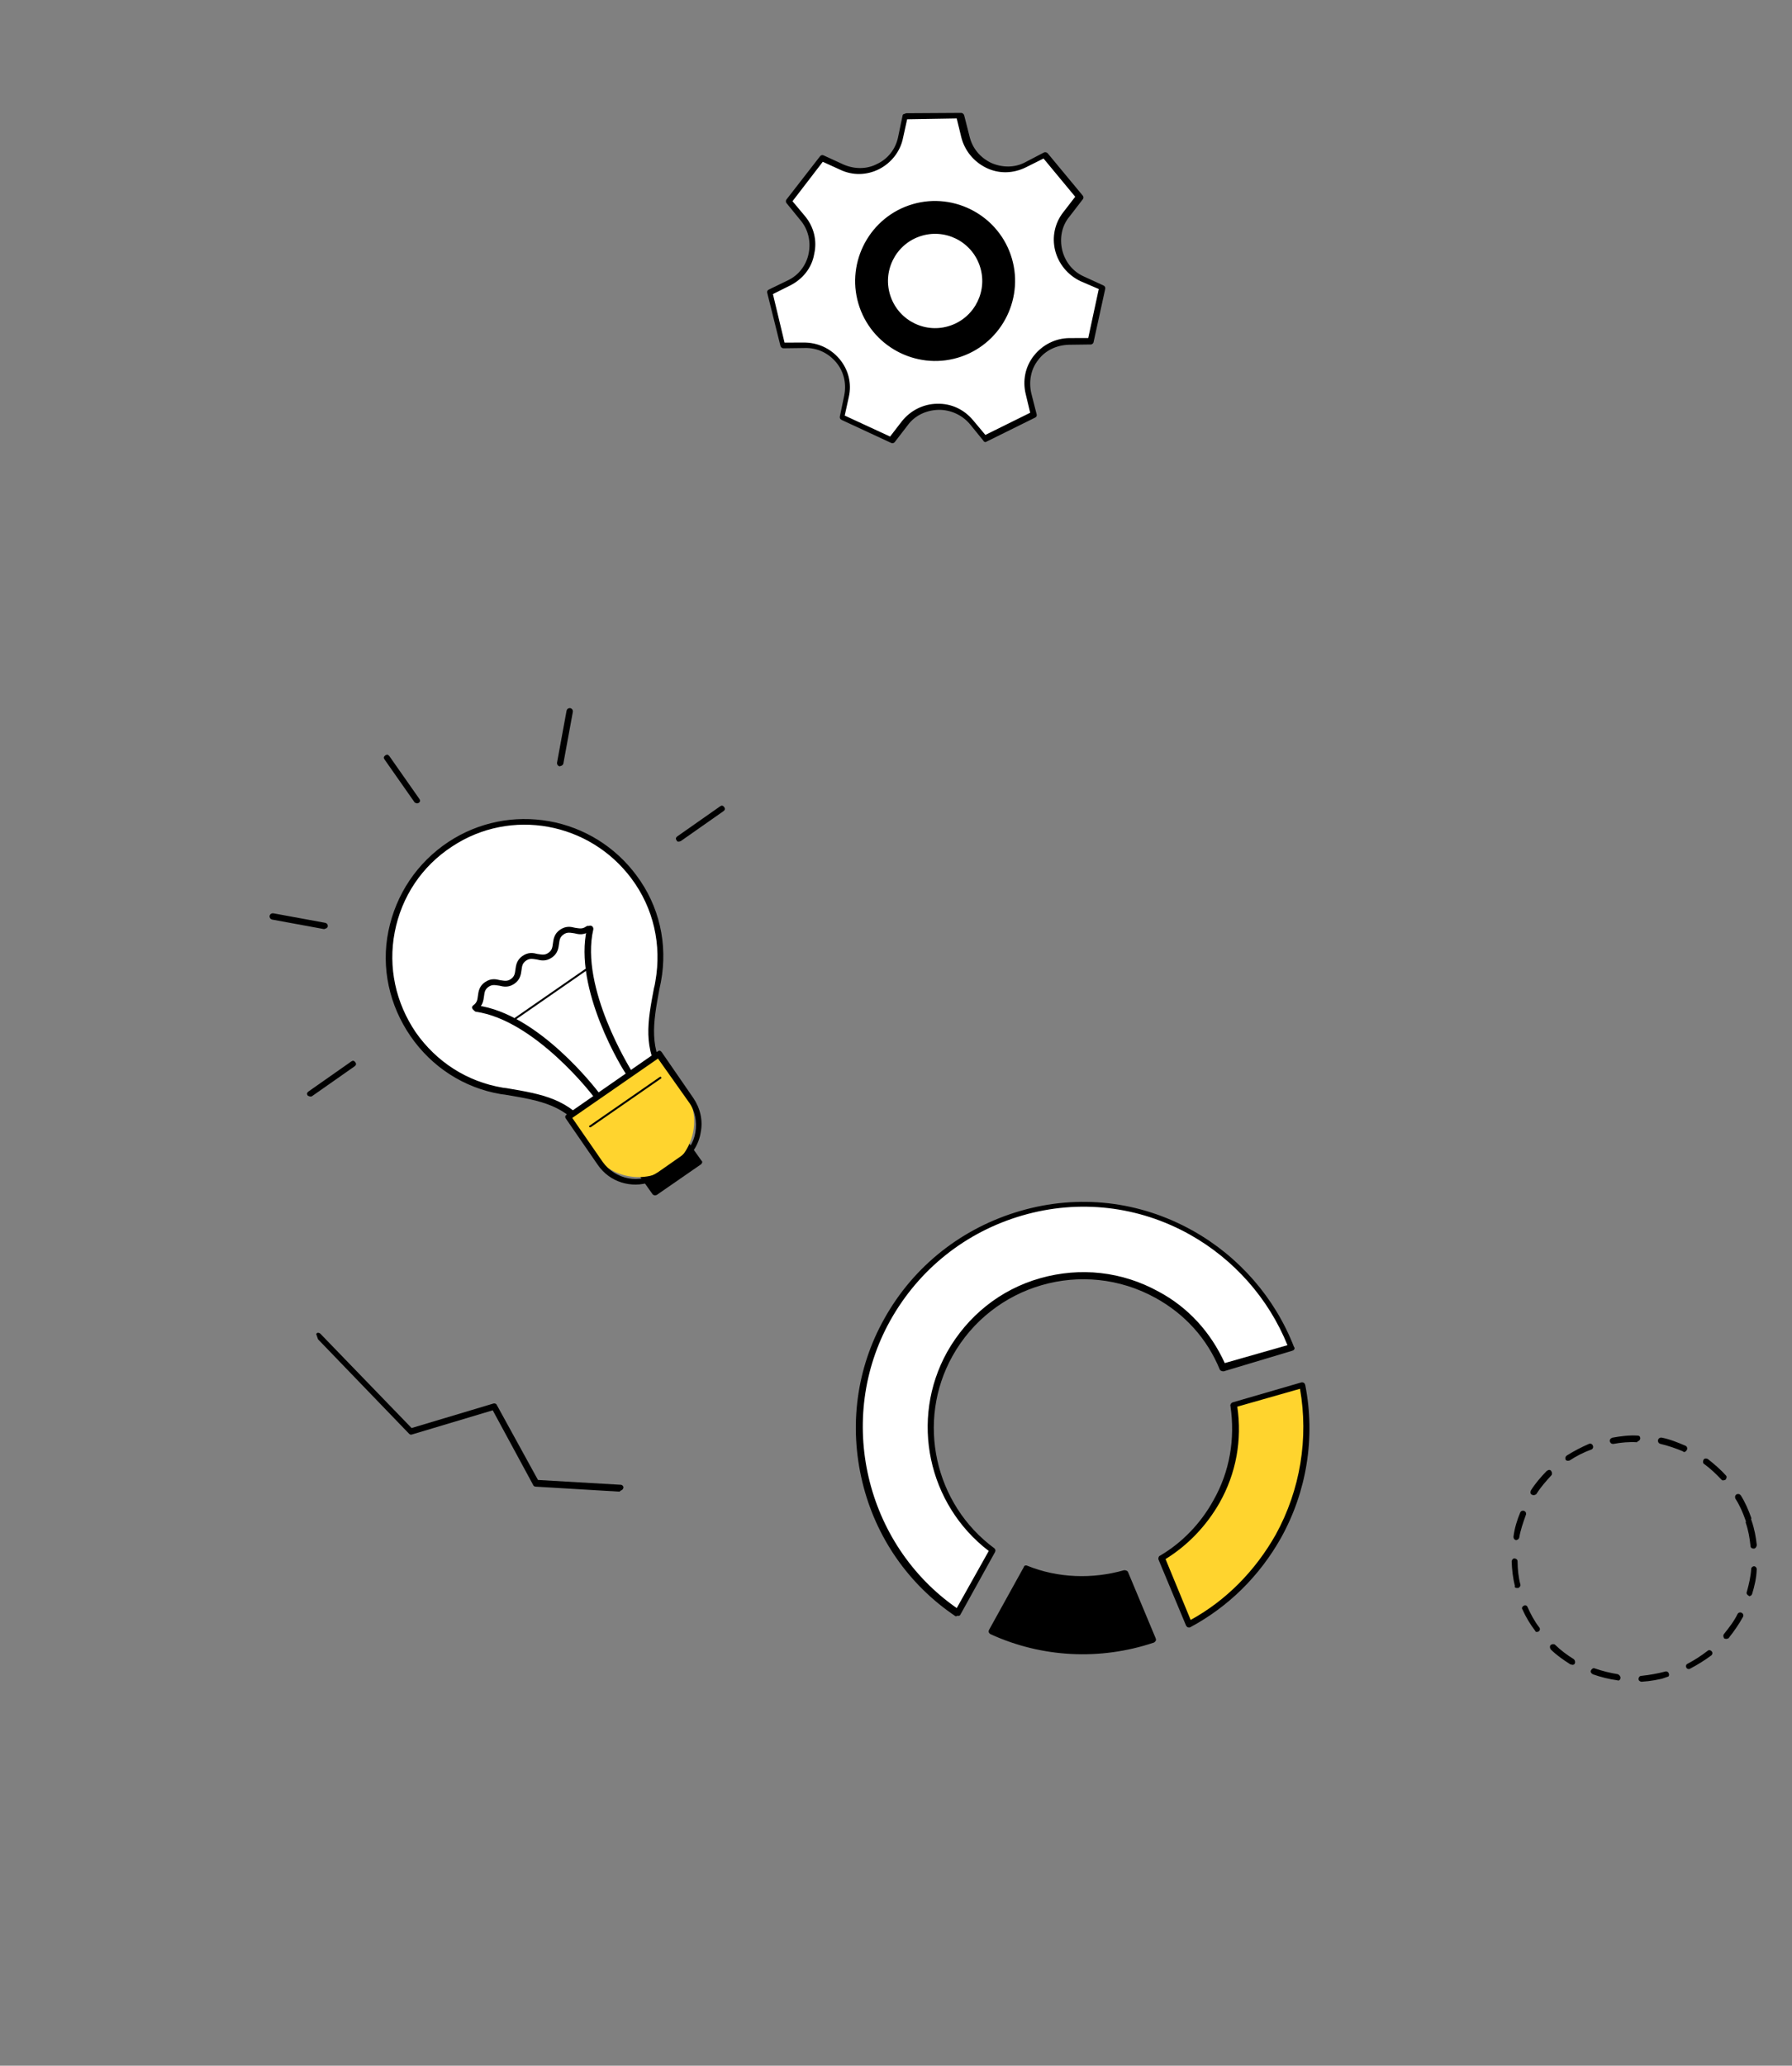 <svg width="289" height="333" viewBox="0 0 289 333" fill="none" xmlns="http://www.w3.org/2000/svg">
<rect x="0" y="0" width="289" height="333" fill="#808080" stroke="none"/>
<g clip-path="url(#clip0_629_612)">
<path d="M197.21 220.369C195.123 215.589 191.559 211.429 186.59 208.711C174.771 202.129 159.741 206.405 153.159 218.224C147.103 229.119 150.221 242.645 160.056 249.917L154.464 260.016C139.117 249.685 134.011 229.226 143.188 212.693C152.829 195.363 174.757 189.005 192.12 198.74C199.861 203.035 205.356 209.699 208.207 217.284L197.21 220.369Z" fill="white"/>
<path d="M154.629 260.488C154.724 260.455 154.818 260.422 154.88 260.295L160.472 250.197C160.595 249.942 160.53 249.753 160.37 249.597C150.694 242.481 147.737 229.111 153.608 218.597C160.067 207.033 174.686 202.794 186.345 209.22C191.059 211.815 194.652 215.753 196.71 220.755C196.776 220.944 197.031 221.067 197.347 221.063L208.372 217.756C208.467 217.723 208.656 217.658 208.717 217.53C208.779 217.403 208.841 217.276 208.68 217.12C205.604 209.19 199.793 202.53 192.307 198.358C183.769 193.599 173.95 192.462 164.53 195.21C155.204 197.925 147.378 204.036 142.619 212.574C138.106 220.602 136.9 229.916 139.072 238.901C141.213 247.791 146.531 255.47 154.124 260.558C154.313 260.492 154.502 260.426 154.629 260.488ZM159.458 250.02L154.297 259.227C139.488 248.921 134.764 228.647 143.571 212.878C148.207 204.595 155.75 198.582 164.887 195.933C174.024 193.284 183.621 194.392 191.904 199.027C199.009 203.014 204.594 209.33 207.633 216.849L197.519 219.732C195.273 214.796 191.646 210.764 186.837 208.202C180.944 204.958 174.23 204.223 167.771 206.047C161.311 207.871 156.022 212.146 152.746 217.945C146.689 228.84 149.651 242.526 159.458 250.02Z" fill="black"/>
<path d="M165.568 252.976C170.75 255.091 176.413 255.238 181.485 253.686L185.924 264.317C177.642 266.987 168.468 266.79 160.07 263.042L165.568 252.976Z" fill="black"/>
<path d="M186.088 264.789C186.182 264.756 186.338 264.596 186.4 264.469C186.461 264.342 186.429 264.247 186.363 264.058L181.923 253.427C181.857 253.238 181.603 253.115 181.287 253.119C176.182 254.577 170.614 254.397 165.686 252.405C165.431 252.282 165.148 252.381 165.119 252.603L159.527 262.701C159.465 262.828 159.404 262.955 159.469 263.144C159.502 263.239 159.662 263.395 159.79 263.456C168.093 267.238 177.46 267.685 186.088 264.789ZM181.176 254.322L185.287 264.009C177.16 266.519 168.553 266.125 160.73 262.812L165.891 253.604C170.754 255.407 176.166 255.747 181.176 254.322Z" fill="black"/>
<path d="M187.303 251.238C190.913 249.135 193.972 246.059 196.103 242.142C198.821 237.172 199.667 231.69 198.935 226.545L209.994 223.333C211.522 231.377 210.369 239.931 206.168 247.639C202.74 253.914 197.648 258.756 191.743 261.869L187.303 251.238Z" fill="#FFD42E"/>
<path d="M191.908 262.342C198.158 259.003 203.184 253.972 206.584 247.918C210.756 240.432 212.159 231.685 210.5 223.263C210.467 223.168 210.401 222.979 210.274 222.918C210.147 222.856 210.019 222.795 209.83 222.86L198.772 226.072C198.583 226.138 198.365 226.426 198.431 226.614C199.228 231.949 198.317 237.242 195.689 241.862C193.681 245.525 190.655 248.696 187.045 250.798C186.856 250.864 186.766 251.213 186.832 251.402L191.272 262.034C191.304 262.128 191.465 262.284 191.592 262.346C191.686 262.313 191.814 262.374 191.908 262.342ZM209.654 223.875C211.055 231.858 209.708 240.161 205.754 247.36C202.478 253.159 197.797 257.964 192.019 261.138L187.969 251.324C191.546 249.127 194.572 245.956 196.674 242.26C199.364 237.513 200.337 232.092 199.54 226.758L209.654 223.875Z" fill="black"/>
<path d="M143.87 71.002L145.985 68.255C148.691 64.772 153.845 64.673 156.736 68.115L158.954 70.837C163.29 68.693 162.567 69.05 166.809 66.939L165.942 63.535C164.874 59.248 168.11 55.158 172.504 55.005L175.982 54.96C176.996 50.266 176.848 51.059 177.862 46.365L174.713 44.92C170.705 43.138 169.435 37.968 172.174 34.58L174.289 31.832C171.205 28.141 171.751 28.798 168.634 25.012L165.587 26.601C161.628 28.614 156.951 26.429 155.883 22.142L154.983 18.643C150.146 18.738 150.967 18.664 146.13 18.759L145.415 22.184C144.492 26.529 139.81 28.898 135.864 26.989L132.714 25.544C129.791 29.314 130.32 28.706 127.302 32.509L129.52 35.231C132.284 38.611 131.212 43.748 127.348 45.728L124.268 47.223C125.373 51.92 125.205 51.132 126.404 55.797L129.722 55.596C134.149 55.538 137.459 59.574 136.503 63.825L135.789 67.249C140.211 69.311 139.448 68.941 143.87 71.002Z" fill="white"/>
<path d="M158.991 71.247C159.086 71.215 159.086 71.215 158.991 71.247L166.941 67.317C167.13 67.251 167.253 66.997 167.187 66.808L166.321 63.404C165.885 61.543 166.238 59.515 167.421 58.044C168.571 56.48 170.394 55.634 172.386 55.576L175.864 55.531C176.086 55.559 176.336 55.366 176.365 55.145L178.245 46.55C178.274 46.328 178.208 46.139 177.953 46.016L174.804 44.571C173.054 43.803 171.769 42.238 171.3 40.283C170.865 38.423 171.218 36.395 172.495 34.892L174.61 32.144C174.766 31.984 174.762 31.668 174.601 31.512L168.946 24.691C168.786 24.535 168.564 24.506 168.376 24.572L165.329 26.162C163.633 27.069 161.608 27.032 159.859 26.265C158.077 25.402 156.824 23.932 156.356 21.978L155.489 18.573C155.423 18.384 155.263 18.229 155.041 18.2L146.06 18.254C145.839 18.225 145.588 18.418 145.559 18.64L144.845 22.065C144.459 23.999 143.215 25.596 141.486 26.41C139.79 27.317 137.766 27.28 136.016 26.513L132.867 25.067C132.612 24.944 132.423 25.01 132.267 25.17L126.855 32.135C126.699 32.295 126.703 32.611 126.863 32.767L129.081 35.49C130.334 36.96 130.802 38.915 130.416 40.849C130.03 42.783 128.786 44.38 127.057 45.194L123.977 46.689C123.789 46.754 123.665 47.009 123.731 47.198L125.867 55.772C125.933 55.961 126.093 56.117 126.315 56.146L129.793 56.1C131.785 56.043 133.567 56.905 134.819 58.375C136.072 59.845 136.54 61.8 136.154 63.734L135.44 67.159C135.411 67.381 135.477 67.57 135.732 67.693L143.686 71.384C143.941 71.507 144.13 71.441 144.286 71.281L146.4 68.534C147.55 66.969 149.373 66.123 151.365 66.066C153.262 66.041 155.139 66.87 156.392 68.34L158.609 71.063C158.642 71.157 158.802 71.313 158.991 71.247ZM166.14 66.537L158.913 70.11L156.921 67.732C155.476 66.012 153.439 65.026 151.131 65.088C148.918 65.117 146.844 66.156 145.444 67.914L143.547 70.374L136.229 66.99L136.885 64.009C137.394 61.82 136.828 59.582 135.382 57.862C133.936 56.141 131.805 55.189 129.592 55.218L126.524 55.226L124.651 47.407L127.447 46.011C129.427 45.005 130.921 43.214 131.303 40.964C131.812 38.775 131.245 36.537 129.8 34.816L127.808 32.439L132.69 26.082L135.458 27.342C137.495 28.328 139.803 28.266 141.782 27.26C143.761 26.253 145.223 24.368 145.638 22.212L146.295 19.231L154.294 19.095L155.029 22.122C155.563 24.265 157.042 26.08 159.079 27.066C161.115 28.051 163.423 27.989 165.497 26.95L168.294 25.554L173.402 31.717L171.505 34.177C170.105 35.935 169.629 38.218 170.163 40.362C170.697 42.505 172.175 44.32 174.212 45.306L177.202 46.595L175.502 54.492L172.435 54.5C170.221 54.529 168.148 55.568 166.747 57.326C165.347 59.084 164.871 61.367 165.438 63.605L166.14 66.537Z" fill="black"/>
<path d="M145.432 56.474C139.267 53.492 136.687 46.076 139.67 39.912C142.652 33.747 150.068 31.167 156.232 34.15C162.397 37.132 164.977 44.547 161.994 50.712C159.012 56.877 151.597 59.456 145.432 56.474Z" fill="black"/>
<path d="M155.048 57.479C161.753 55.146 165.326 47.762 162.993 41.056C160.66 34.35 153.276 30.778 146.57 33.111C139.864 35.444 136.292 42.828 138.625 49.534C140.958 56.239 148.342 59.812 155.048 57.479ZM146.899 34.056C153.132 31.887 159.912 35.246 162.048 41.385C164.184 47.524 160.858 54.398 154.719 56.534C148.58 58.67 141.705 55.344 139.57 49.205C137.434 43.066 140.665 36.224 146.899 34.056Z" fill="black"/>
<path d="M147.306 52.603C143.279 50.655 141.594 45.811 143.542 41.784C145.49 37.757 150.334 36.072 154.361 38.02C158.388 39.968 160.073 44.812 158.125 48.839C156.177 52.866 151.333 54.551 147.306 52.603Z" fill="white"/>
<path d="M153.635 53.417C158.074 51.873 160.508 47.003 158.931 42.469C157.387 38.03 152.516 35.595 147.983 37.172C143.544 38.717 141.109 43.587 142.686 48.121C144.264 52.654 149.196 54.962 153.635 53.417ZM148.312 38.117C152.278 36.737 156.607 38.831 157.987 42.798C159.367 46.764 157.273 51.093 153.306 52.473C149.339 53.853 145.011 51.759 143.631 47.792C142.251 43.825 144.345 39.497 148.312 38.117Z" fill="black"/>
<path d="M103.367 188.888L110.441 183.999L112.716 187.289L105.641 192.179L103.367 188.888Z" fill="black"/>
<path d="M105.829 192.656L105.924 192.623L113.007 187.723C113.102 187.69 113.163 187.563 113.225 187.436C113.286 187.308 113.254 187.214 113.093 187.058L110.806 183.83C110.613 183.58 110.391 183.551 110.141 183.744L103.057 188.644C102.963 188.677 102.901 188.804 102.84 188.931C102.778 189.058 102.811 189.153 102.971 189.309L105.258 192.536C105.419 192.693 105.64 192.721 105.829 192.656ZM112.083 187.198L105.846 191.485L104.137 189.009L110.375 184.721L112.083 187.198Z" fill="black"/>
<path d="M66.719 166.664C59.725 156.604 62.422 142.748 72.675 136.004C82.334 129.68 95.425 132.007 102.251 141.279C106.017 146.322 107.204 152.473 106.141 158.243C105.02 164.456 103.908 168.867 107.518 174.069L95.137 182.612C91.527 177.409 87.219 176.896 81.006 175.775C75.364 174.774 70.169 171.711 66.719 166.664Z" fill="white"/>
<path d="M95.268 182.99L95.362 182.957L107.743 174.415C107.993 174.222 108.022 174 107.829 173.749C104.605 169.048 105.311 164.99 106.345 159.442C106.436 159.093 106.493 158.65 106.584 158.301C107.737 152.182 106.328 146.002 102.595 141.054C99.215 136.512 94.209 133.383 88.567 132.382C82.924 131.38 77.183 132.53 72.354 135.693C67.275 139.048 63.863 144.153 62.643 150.082C61.424 156.012 62.8 162.098 66.217 167.05C69.634 172.003 74.833 175.382 80.792 176.379L81.457 176.465C87.416 177.463 91.251 178.14 94.635 182.998C94.668 183.093 94.796 183.154 94.923 183.216C95.079 183.056 95.173 183.023 95.268 182.99ZM106.819 173.889L95.222 181.947C91.744 177.122 87.465 176.387 81.728 175.418L81.063 175.332C75.326 174.363 70.414 171.202 67.063 166.438C63.806 161.642 62.562 155.934 63.658 150.259C64.754 144.584 68.01 139.639 72.933 136.444C82.403 130.185 95.084 132.55 101.844 141.633C105.417 146.425 106.727 152.322 105.697 158.186C105.639 158.629 105.549 158.978 105.458 159.327C104.453 164.654 103.624 168.966 106.819 173.889Z" fill="black"/>
<path d="M110.323 175.741L106.294 169.943L91.626 180.128L95.655 185.926C98.428 189.938 103.976 190.972 108.082 188.167C112.155 185.268 113.19 179.72 110.323 175.741Z" fill="#FFD42E"/>
<path d="M104.887 190.549C105.454 190.352 106.082 190.028 106.677 189.609L109.999 187.288C111.63 186.192 112.714 184.438 113.005 182.537C113.391 180.603 112.923 178.648 111.826 177.018L106.701 169.589C106.508 169.339 106.286 169.31 106.036 169.503L91.368 179.688C91.117 179.881 91.088 180.103 91.282 180.354L96.407 187.782C98.341 190.603 101.865 191.601 104.887 190.549ZM111.108 177.691C112.106 179.038 112.414 180.837 112.151 182.516C111.888 184.196 110.927 185.695 109.453 186.631L106.131 188.952C103.216 190.919 99.253 190.18 97.191 187.297L92.292 180.214L106.114 170.641L111.108 177.691Z" fill="black"/>
<path d="M95.252 181.725L106.598 173.86C106.692 173.827 106.659 173.733 106.627 173.638C106.594 173.544 106.499 173.577 106.405 173.61L95.059 181.474C94.965 181.507 94.998 181.602 95.03 181.696C95.125 181.663 95.158 181.758 95.252 181.725Z" fill="black"/>
<path d="M83.26 164.298L94.606 156.433C94.7 156.4 94.667 156.306 94.634 156.211C94.602 156.117 94.507 156.15 94.413 156.182L83.067 164.047C82.972 164.08 83.005 164.174 83.038 164.269C83.071 164.363 83.165 164.33 83.26 164.298Z" fill="black"/>
<path d="M67.435 129.463L67.53 129.43C67.78 129.237 67.809 129.016 67.616 128.765L62.782 121.871C62.589 121.62 62.367 121.591 62.117 121.784C61.866 121.977 61.838 122.199 62.031 122.45L66.865 129.344C66.992 129.406 67.152 129.562 67.435 129.463Z" fill="black"/>
<path d="M52.55 149.676C52.739 149.611 52.801 149.483 52.862 149.356C52.891 149.134 52.792 148.851 52.443 148.761L44.074 147.225C43.852 147.196 43.569 147.295 43.479 147.644C43.45 147.866 43.549 148.149 43.898 148.24L52.267 149.775C52.361 149.742 52.456 149.709 52.55 149.676Z" fill="black"/>
<path d="M50.215 176.747L50.31 176.714L57.204 171.88C57.455 171.687 57.483 171.465 57.29 171.215C57.097 170.964 56.876 170.936 56.625 171.129L49.73 175.963C49.48 176.156 49.451 176.377 49.644 176.628C49.772 176.689 50.026 176.813 50.215 176.747Z" fill="black"/>
<path d="M90.537 123.438C90.726 123.372 90.788 123.244 90.849 123.117L92.385 114.748C92.413 114.526 92.315 114.243 91.966 114.153C91.744 114.124 91.461 114.222 91.37 114.572L89.835 122.941C89.806 123.162 89.905 123.446 90.254 123.536C90.348 123.503 90.443 123.47 90.537 123.438Z" fill="black"/>
<path d="M109.703 135.616L109.798 135.583L116.692 130.749C116.943 130.556 116.972 130.334 116.779 130.084C116.586 129.834 116.364 129.805 116.113 129.998L109.219 134.832C108.968 135.025 108.94 135.246 109.133 135.497C109.198 135.686 109.42 135.715 109.703 135.616Z" fill="black"/>
<path d="M101.53 173.294L101.625 173.261C101.875 173.068 101.904 172.846 101.805 172.563C101.74 172.374 93.472 159.262 95.689 149.809C95.718 149.587 95.619 149.304 95.27 149.214C95.049 149.185 94.765 149.283 94.675 149.633C92.368 159.435 100.541 172.579 100.927 173.08C101.12 173.331 101.341 173.359 101.53 173.294Z" fill="black"/>
<path d="M96.329 176.904C96.329 176.904 96.424 176.871 96.518 176.838C96.769 176.645 96.765 176.329 96.605 176.173C96.219 175.672 86.855 163.365 76.876 162.072C76.654 162.044 76.404 162.237 76.281 162.491C76.252 162.713 76.445 162.964 76.699 163.087C86.268 164.417 95.726 176.69 95.791 176.879C95.919 176.941 96.141 176.97 96.329 176.904Z" fill="black"/>
<path d="M76.821 162.832L76.915 162.799C77.856 162.154 77.971 161.267 78.057 160.602C78.143 159.937 78.2 159.493 78.796 159.074C79.391 158.656 79.868 158.807 80.533 158.894C81.231 159.074 82.023 159.222 82.964 158.577C83.904 157.933 84.019 157.045 84.105 156.38C84.192 155.715 84.249 155.271 84.844 154.853C85.44 154.434 85.916 154.586 86.581 154.672C87.279 154.852 88.072 155 89.012 154.355C89.953 153.711 90.068 152.824 90.154 152.158C90.24 151.493 90.297 151.05 90.893 150.631C91.488 150.212 91.965 150.364 92.63 150.45C93.328 150.631 94.121 150.778 95.061 150.134C95.311 149.94 95.34 149.719 95.147 149.468C94.954 149.218 94.732 149.189 94.482 149.382C93.886 149.801 93.41 149.649 92.745 149.563C92.047 149.382 91.254 149.234 90.314 149.879C89.374 150.524 89.259 151.411 89.172 152.076C89.086 152.742 89.029 153.185 88.433 153.604C87.838 154.023 87.362 153.871 86.696 153.785C85.998 153.604 85.206 153.456 84.265 154.101C83.325 154.746 83.21 155.633 83.124 156.298C83.038 156.963 82.98 157.407 82.385 157.826C81.789 158.245 81.313 158.093 80.648 158.007C79.95 157.826 79.157 157.678 78.217 158.323C77.276 158.968 77.161 159.855 77.075 160.52C76.989 161.185 76.931 161.629 76.336 162.048C76.086 162.241 76.057 162.463 76.25 162.713C76.41 162.869 76.632 162.898 76.821 162.832Z" fill="black"/>
<path d="M100.159 240.263C100.348 240.197 100.504 240.037 100.533 239.815C100.561 239.593 100.368 239.343 100.052 239.347L86.759 238.572L80.118 226.483C80.053 226.294 79.798 226.171 79.515 226.269L66.378 230.204L51.664 214.995C51.503 214.839 51.154 214.748 51.031 215.003C50.875 215.163 50.785 215.512 51.039 215.635L65.947 231.095C66.107 231.251 66.234 231.313 66.423 231.247L79.465 227.345L85.979 239.373C86.045 239.562 86.172 239.623 86.394 239.652L99.909 240.456C100.065 240.296 100.159 240.263 100.159 240.263Z" fill="black"/>
<path d="M268.83 270.414C269.113 270.315 269.236 270.061 269.138 269.777C269.039 269.494 268.785 269.371 268.501 269.469C267.241 269.802 266.041 270.008 264.715 270.151C264.399 270.155 264.276 270.41 264.247 270.632C264.251 270.948 264.506 271.071 264.727 271.1C266.181 271.018 267.569 270.747 268.83 270.414ZM272.48 269.038C272.575 269.005 272.575 269.005 272.48 269.038C273.737 268.389 274.866 267.679 275.963 266.874C276.213 266.681 276.209 266.364 276.049 266.208C275.856 265.958 275.54 265.962 275.383 266.122C274.382 266.894 273.347 267.572 272.185 268.188C271.901 268.287 271.811 268.636 272.004 268.886C272.037 268.981 272.291 269.104 272.48 269.038ZM261.056 270.895C261.245 270.829 261.307 270.702 261.335 270.48C261.364 270.258 261.171 270.008 260.917 269.885C259.68 269.679 258.411 269.38 257.204 268.953C256.95 268.83 256.699 269.023 256.576 269.277C256.453 269.532 256.646 269.782 256.9 269.906C258.108 270.332 259.504 270.694 260.834 270.866C260.962 270.928 261.056 270.895 261.056 270.895ZM278.615 264.151C278.71 264.118 278.804 264.085 278.866 263.958C279.675 262.935 280.451 261.818 281.099 260.64C281.223 260.385 281.124 260.102 280.869 259.978C280.615 259.855 280.331 259.954 280.208 260.208C279.654 261.354 278.845 262.377 278.036 263.399C277.88 263.56 277.884 263.876 278.077 264.126C278.205 264.188 278.426 264.217 278.615 264.151ZM253.718 268.366C253.812 268.333 253.907 268.3 253.968 268.173C254.091 267.918 253.993 267.635 253.833 267.479C252.748 266.797 251.759 266.083 250.798 265.146C250.638 264.99 250.321 264.995 250.071 265.188C249.915 265.348 249.919 265.664 250.112 265.914C251.073 266.851 252.19 267.627 253.274 268.308C253.496 268.337 253.623 268.399 253.718 268.366ZM282.257 257.272C282.446 257.206 282.508 257.079 282.569 256.952C282.963 255.65 283.263 254.381 283.308 252.989C283.337 252.767 283.144 252.517 282.922 252.488C282.7 252.459 282.45 252.652 282.421 252.874C282.343 254.172 282.044 255.441 281.711 256.615C281.588 256.87 281.781 257.12 282.035 257.243C282.068 257.338 282.163 257.305 282.257 257.272ZM248.05 263.032L248.145 262.999C248.395 262.806 248.391 262.49 248.231 262.334C247.459 261.332 246.843 260.17 246.354 259.069C246.256 258.786 245.906 258.695 245.75 258.856C245.467 258.954 245.377 259.303 245.537 259.459C246.059 260.654 246.802 261.878 247.574 262.88C247.64 263.069 247.767 263.13 248.05 263.032ZM282.979 249.609C283.168 249.544 283.292 249.289 283.32 249.067C283.176 247.741 282.938 246.447 282.478 245.125C282.445 245.031 282.412 244.936 282.412 244.936C282.38 244.842 282.474 244.809 282.441 244.714C282.014 243.487 281.46 242.197 280.749 241.068C280.556 240.818 280.334 240.789 280.051 240.887C279.8 241.08 279.772 241.302 279.87 241.585C280.548 242.62 281.07 243.815 281.497 245.043C281.53 245.138 281.53 245.138 281.562 245.232C281.595 245.326 281.501 245.359 281.534 245.454C281.961 246.682 282.166 247.881 282.31 249.207C282.314 249.523 282.569 249.646 282.885 249.642C282.979 249.609 282.979 249.609 282.979 249.609ZM244.859 255.989C245.048 255.924 245.266 255.636 245.2 255.447C244.867 254.187 244.756 252.955 244.74 251.69C244.736 251.374 244.481 251.25 244.259 251.222C243.943 251.226 243.82 251.48 243.791 251.702C243.841 253.061 243.984 254.388 244.317 255.649C244.194 255.903 244.448 256.026 244.859 255.989C244.765 256.022 244.765 256.022 244.859 255.989ZM278.092 238.604C278.186 238.571 278.186 238.571 278.281 238.539C278.437 238.378 278.527 238.029 278.367 237.873C277.501 236.904 276.445 236.001 275.422 235.192C275.168 235.069 274.852 235.073 274.729 235.328C274.605 235.582 274.609 235.898 274.864 236.022C275.854 236.736 276.815 237.672 277.648 238.547C277.681 238.641 277.903 238.67 278.092 238.604ZM244.694 248.212C244.883 248.146 244.945 248.019 245.006 247.891C245.212 246.655 245.639 245.448 246.066 244.241C246.189 243.986 246.09 243.703 245.836 243.579C245.581 243.456 245.298 243.555 245.175 243.809C244.653 245.05 244.259 246.351 244.087 247.682C244.058 247.904 244.156 248.187 244.505 248.277C244.505 248.277 244.6 248.244 244.694 248.212ZM271.739 234.038C271.833 234.005 271.989 233.845 272.051 233.718C272.174 233.463 272.076 233.18 271.821 233.057C270.581 232.535 269.341 232.014 267.977 231.747C267.755 231.718 267.472 231.817 267.382 232.166C267.353 232.388 267.452 232.671 267.801 232.761C269.07 233.061 270.277 233.488 271.39 233.948C271.55 234.104 271.644 234.071 271.739 234.038ZM247.573 240.963C247.667 240.931 247.761 240.898 247.823 240.77C248.505 239.686 249.346 238.758 250.188 237.83C250.344 237.67 250.34 237.354 250.147 237.103C249.954 236.853 249.671 236.951 249.42 237.144C248.484 238.105 247.581 239.161 246.899 240.245C246.776 240.499 246.78 240.816 247.035 240.939C247.289 241.062 247.384 241.029 247.573 240.963ZM264.158 232.335C264.347 232.269 264.503 232.109 264.532 231.887C264.528 231.571 264.368 231.415 264.051 231.419C262.754 231.341 261.333 231.518 260.039 231.756C259.756 231.854 259.6 232.015 259.604 232.331C259.703 232.614 259.863 232.77 260.179 232.766C261.473 232.528 262.704 232.417 264.002 232.495C264.064 232.367 264.158 232.335 264.158 232.335ZM253.067 235.452L253.161 235.419C254.196 234.742 255.358 234.126 256.586 233.698C256.869 233.6 256.992 233.345 256.894 233.062C256.795 232.779 256.541 232.655 256.257 232.754C255.062 233.276 253.806 233.924 252.677 234.635C252.426 234.828 252.397 235.05 252.496 235.333C252.656 235.489 252.878 235.518 253.067 235.452Z" fill="black"/>
</g>
<defs>
<clipPath id="clip0_629_612">
<rect width="208.9" height="278.5" fill="white" transform="matrix(-0.944 0.329 0.329 0.944 197.344 0.412)"/>
</clipPath>
</defs>
</svg>
